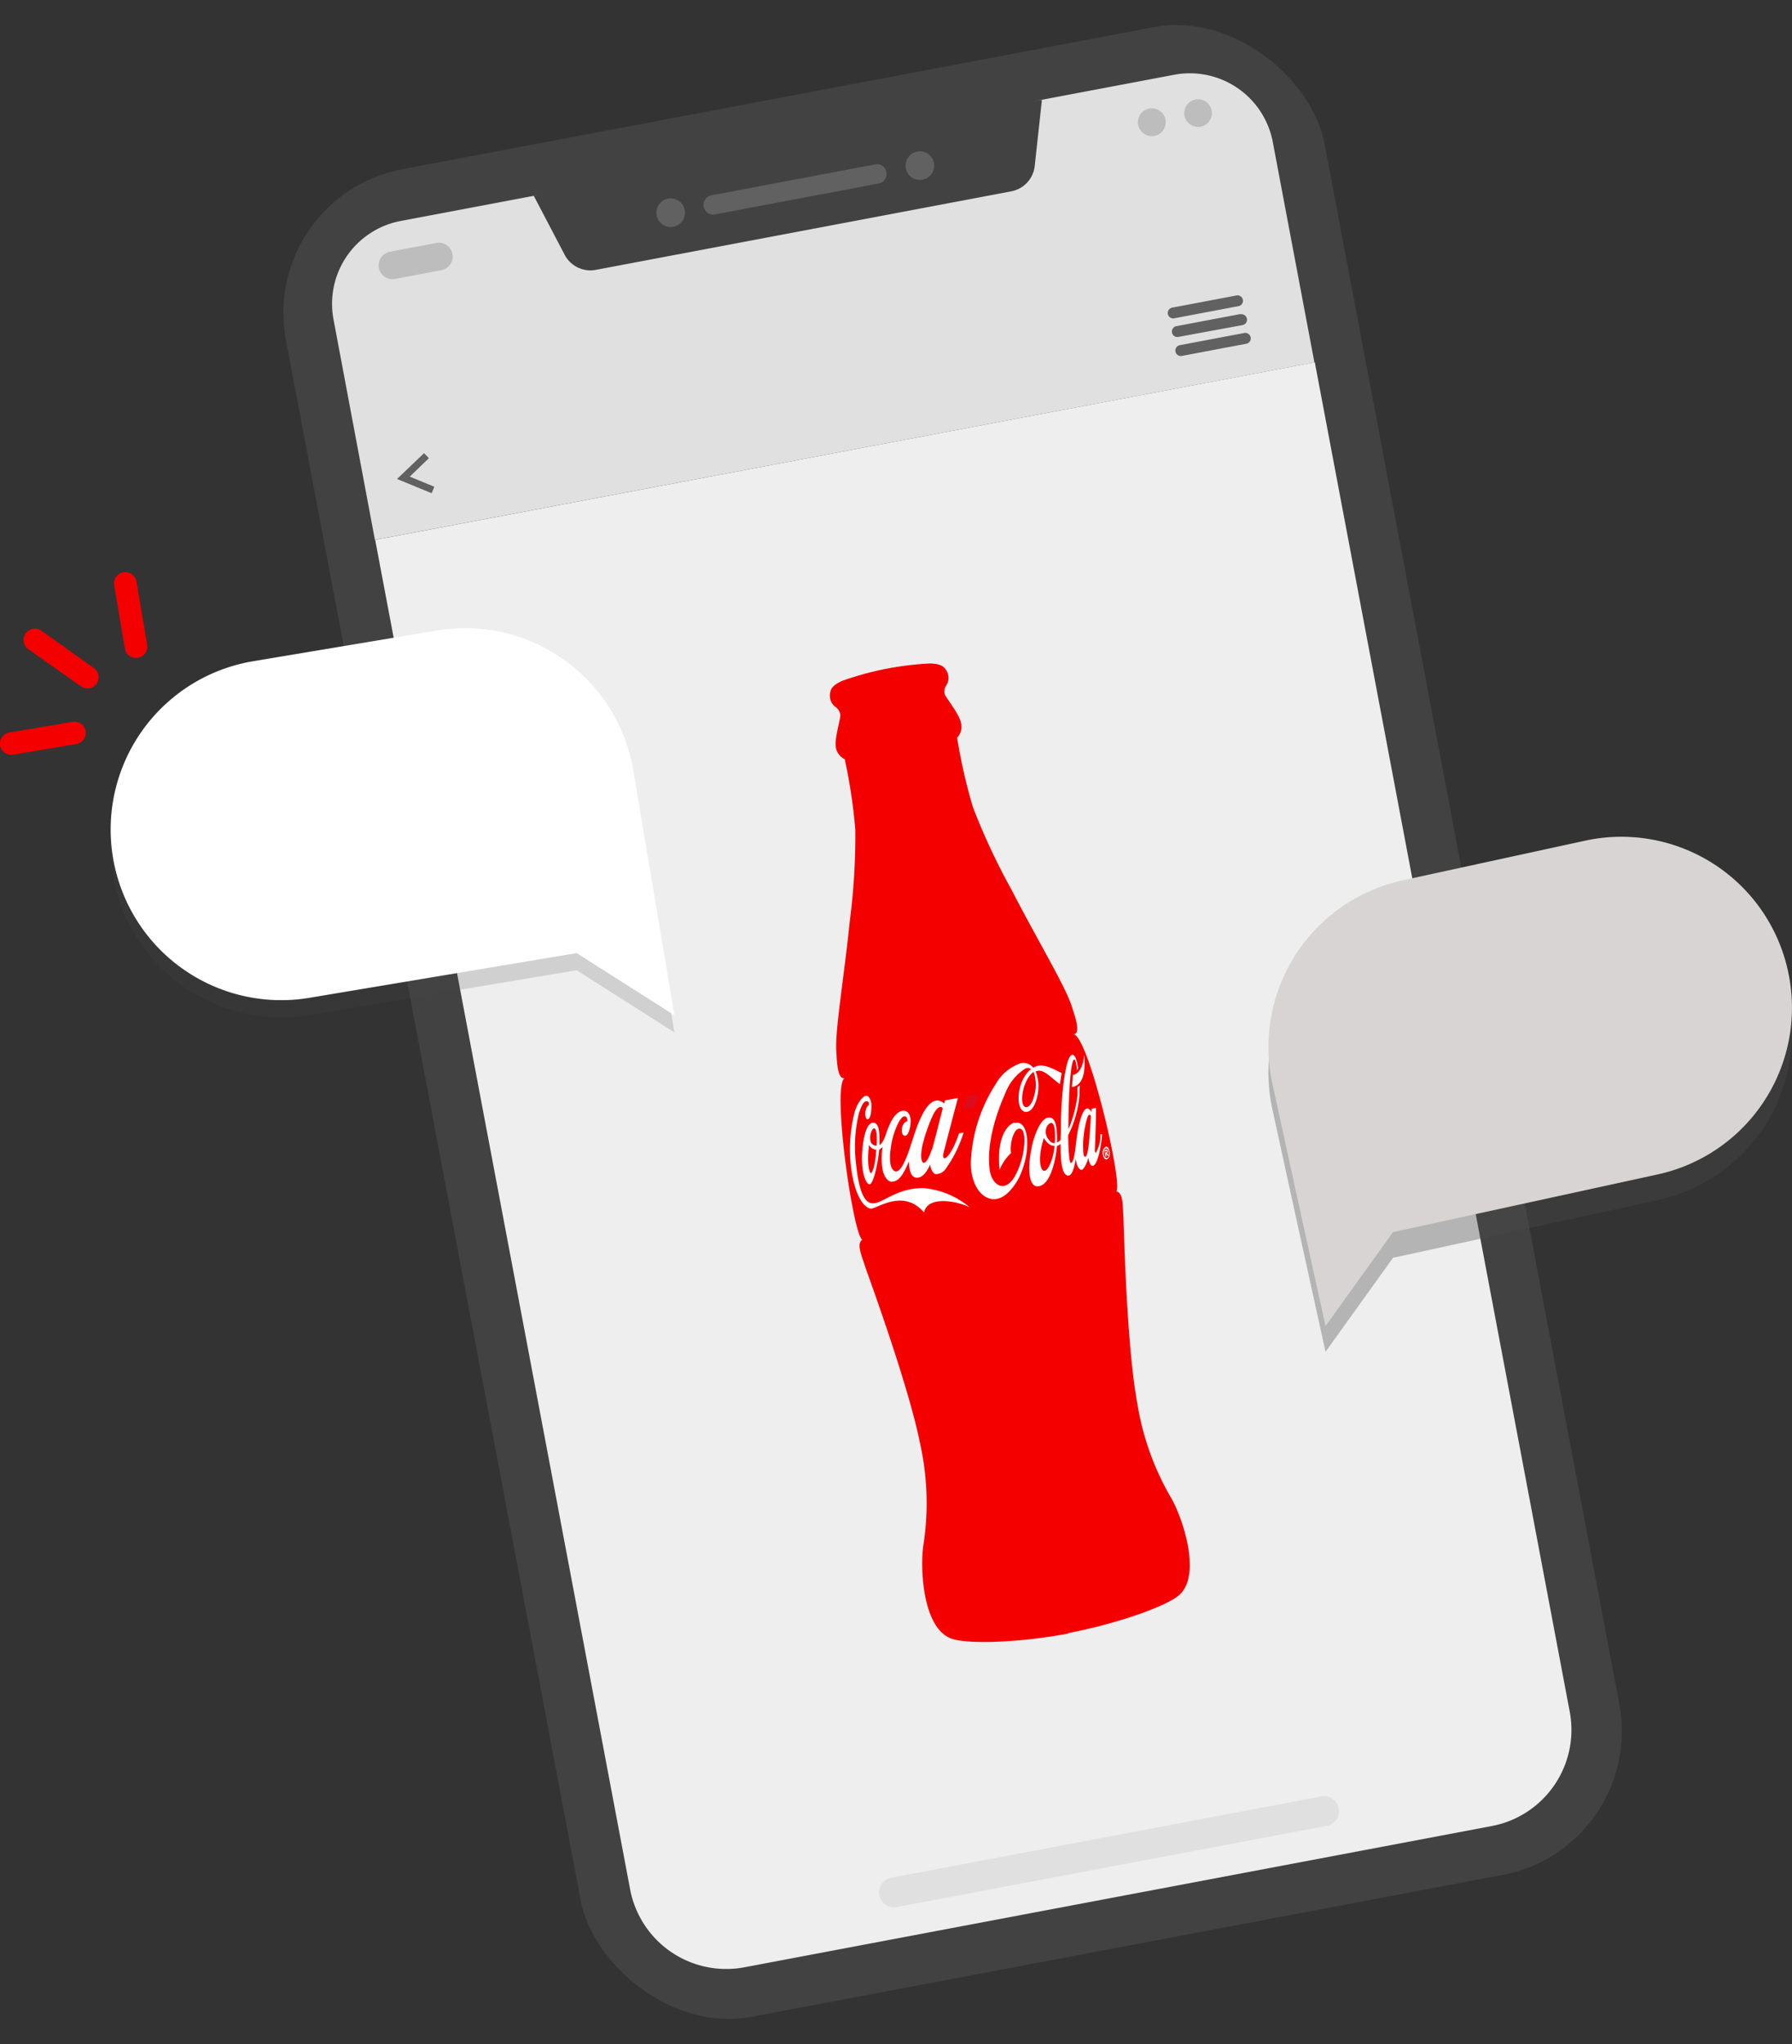 <svg xmlns="http://www.w3.org/2000/svg" width="209.101" height="238.458" viewBox="0 0 209.101 238.458"><rect x="0" y="0" width="209.101" height="238.458" fill="#333333" stroke="none"/><defs><style>.a{fill:#424242;}.b{fill:#e0e0e0;}.c{fill:#616161;}.d{fill:#bdbdbd;}.e{fill:#eee;}.f{fill:#f40000;}.g{fill:#de0b1c;}.h{fill:#fff;}.i,.j{fill:rgba(75,75,75,0.62);}.i{opacity:0.294;}.j{opacity:0.569;}.k{fill:#d8d4d4;}</style></defs><g transform="translate(-15.561 -6.873)"><rect class="a" width="123.339" height="219.372" rx="17.06" transform="translate(45.755 29.774) rotate(-10.7)"/><path class="b" d="M167.344,24.145l4.86,25.728L62.578,70.575,57.746,44.856a9.839,9.839,0,0,1,7.829-11.481l90.279-17.06a9.849,9.849,0,0,1,11.49,7.829Z" transform="translate(-3.27 -0.722)"/><path class="a" d="M83.1,30.7l3.6,6.87a3.394,3.394,0,0,0,3.689,1.761l48.4-9.148a3.384,3.384,0,0,0,2.766-2.96l.839-7.709-27.111,2.435Z" transform="translate(-5.257 -0.984)"/><path class="c" d="M124.621,27.668l-19.07,3.6a1.133,1.133,0,1,0,.387,2.232l19.07-3.6a1.125,1.125,0,0,0,.922-1.309,1.107,1.107,0,0,0-1.309-.922Z" transform="translate(-6.932 -1.617)"/><path class="c" d="M101.931,33.335a1.669,1.669,0,1,1-.7-1.075,1.669,1.669,0,0,1,.7,1.075Z" transform="translate(-6.465 -1.953)"/><path class="c" d="M133.459,27.385a1.669,1.669,0,1,1-.7-1.075,1.678,1.678,0,0,1,.7,1.075Z" transform="translate(-8.918 -1.49)"/><path class="c" d="M171.407,44.24l-7.516,1.42a.636.636,0,1,0,.24,1.245l7.506-1.42a.636.636,0,0,0-.231-1.245Z" transform="translate(-11.502 -2.908)"/><path class="c" d="M171.852,46.6l-7.506,1.42a.638.638,0,0,0,.231,1.254l7.516-1.383a.638.638,0,1,0-.24-1.254Z" transform="translate(-11.541 -3.092)"/><path class="c" d="M172.322,49l-7.516,1.42a.638.638,0,1,0,.24,1.254l7.516-1.42a.638.638,0,1,0-.24-1.254Z" transform="translate(-11.577 -3.278)"/><path class="c" d="M69.839,68.875,65.8,67.215,68.954,64.2l.563.59-2.232,2.149,2.868,1.18Z" transform="translate(-3.911 -4.462)"/><path class="d" d="M165.438,21.348a1.614,1.614,0,1,0,.252-1.214,1.614,1.614,0,0,0-.252,1.214Z" transform="translate(-11.664 -0.977)"/><path class="d" d="M159.568,22.452a1.623,1.623,0,1,0,1.291-1.844A1.623,1.623,0,0,0,159.568,22.452Z" transform="translate(-11.208 -1.067)"/><path class="d" d="M70.2,37.608l-5.413,1.024a1.614,1.614,0,1,0,.6,3.172L70.8,40.78a1.614,1.614,0,0,0-.6-3.172Z" transform="translate(-3.73 -2.39)"/><path class="e" d="M0,0H111.581V160.216a11.416,11.416,0,0,1-11.416,11.416H11.416A11.416,11.416,0,0,1,0,160.216Z" transform="translate(59.339 69.854) rotate(-10.7)"/><path class="b" d="M178.394,234.137l-50.1,9.471a1.743,1.743,0,1,0,.646,3.421l50.1-9.461a1.745,1.745,0,0,0-.646-3.43Z" transform="translate(-8.658 -17.688)"/><path class="f" d="M148.364,203.931c5.468-1.042,11.269-3.034,12.91-4.389,2.683-2.269.553-8.742-.775-11.2a31.7,31.7,0,0,1-4.039-11.112c-1.309-6.981-1.577-20.924-1.641-21.781-.092-1.429,0-2.886-.83-3.062.8-.867-3.2-17.945-4.952-18.3.821-.157.166-2.029-.258-3.329-.775-2.379-4.011-7.718-7.036-13.593a76.543,76.543,0,0,1-4.482-9.59,63.529,63.529,0,0,1-1.844-8.106,1.844,1.844,0,0,0,.415-1.844c-.184-.922-1.752-2.877-1.844-3.191A1.254,1.254,0,0,1,134.2,93.3a1.66,1.66,0,0,0-.092-1.752c-.369-.664-1.282-.71-1.844-.738a35.88,35.88,0,0,0-5.21.636,36.251,36.251,0,0,0-5.026,1.383c-.48.221-1.309.6-1.411,1.346a1.66,1.66,0,0,0,.553,1.669,1.309,1.309,0,0,1,.618.977c.055.314-.673,2.766-.535,3.633a1.844,1.844,0,0,0,1.051,1.522,63.628,63.628,0,0,1,1.236,8.226,77.2,77.2,0,0,1-.636,10.568c-.664,6.575-1.734,12.726-1.586,15.225.074,1.365.148,3.347.968,3.191-1.5.968,1.005,18.333,2.066,18.849-.7.461-.092,1.789.341,3.154.258.811,5.1,13.888,6.455,20.868a31.907,31.907,0,0,1,.3,11.831c-.341,2.766,0,9.563,3.357,10.7,1.992.682,8.115.424,13.593-.609" transform="translate(-8.174 -6.534)"/><path class="g" d="M139.246,145.28l-1.392.258-.433,1.568,1.383-.258Z" transform="translate(-9.486 -10.774)"/><path class="h" d="M132.763,151.82c-.194.627-.581,1.54-.922,1.522s-.369-.922-.184-1.927a19.769,19.769,0,0,1,1.162-3.43c.48-1.116,1.051-1.4,1.226-.977,0,0-1.014,4.076-1.245,4.814m-6.455-.489a.664.664,0,0,1-.673-.378c-.267-.839.175-1.651.369-1.632.369,0,.35,1.263.3,2.01m-.673,3.209c-.111,0-.507-.8-.212-3.283a1.088,1.088,0,0,0,.839.563c-.065,1.309-.35,2.665-.627,2.72m10.144-8.761-1.5.286a1.209,1.209,0,0,1-.1.35c-1.844-1.586-3.2,2.766-3.643,4.131s-1.282,4.15-2.121,3.762-.526-2.6-.277-3.689c.221-.922.922-2.886,1.531-2.683.212.074.249.378.212.553-.719.2-.812,1.448-.387,1.669s.756-.7.784-1.632c0-.6-.2-1.116-.609-1.226-1.2-.314-1.964,1.844-2.112,2.232s-.415,1.457-.922,1.734c0-1.051.074-2.517-.664-2.6-.922-.1-1.236,2.121-1.319,3.052-.249,2.49.369,4.131.83,4.131s1.005-2.61,1.125-4.048a1.411,1.411,0,0,0,.406-.314,7.885,7.885,0,0,0,0,2.693c.157.848.692,1.356.977,1.365,1.107.065,1.632-1.4,2.1-2.37,0,1.263.332,1.844.839,1.9.8.083,1.319-.867,1.623-1.531.065.47.277,1.024.636,1.116a1.4,1.4,0,0,0,1.125-.544,14.45,14.45,0,0,0,2.139-4.306l-.526.1c-.729,2.158-1.475,2.951-1.706,2.9-.083,0-.194-.157-.138-.47s1.706-6.547,1.706-6.547" transform="translate(-8.49 -10.813)"/><path class="h" d="M131.621,156.27c-3.283,0-4.823,1.992-6.022,1.761-1-.184-1.558-2.01-1.844-5.247a16.5,16.5,0,0,1,.378-5.155c.277-.922.581-1.531.922-1.494s.277.277.231.489c-.489.258-.48,1.577-.148,1.614s.48-.729.48-1.6c0-.424-.194-1.042-.526-1.143s-1.07.673-1.429,1.9a17.521,17.521,0,0,0-.526,5.367c.175,2.877,1.042,5.533,2.324,5.893.692.175,3.762-2.462,6.289.452.48-2.1,4.159-1.226,5.349-.581a9.658,9.658,0,0,0-5.478-2.259" transform="translate(-8.372 -10.79)"/><path class="h" d="M152.708,151.09c-.083.47-.175,1.143-.406,1.116s-.2-.682-.221-1.457a11.9,11.9,0,0,1,.369-2.647c.212-.922.424-.922.544-.618,0,0-.166,2.849-.286,3.606m-3.919-.47c-.526.065-.922-.636-1-.922-.277-.756.3-1.577.682-1.4s.36,1.558.314,2.305m-1.217,3.255c-.5,0-.8-1.5-.065-3.836.231.415.747.977,1.245.922-.083,1.245-.673,2.9-1.18,2.9m6.538-4.26a4.149,4.149,0,0,1-.544,2.186.521.521,0,0,1-.111-.36c.065-1.356.157-3.984.129-4.915l-.526.138a2.177,2.177,0,0,1,0,.36c-.922-1.568-1.549,1.752-1.706,2.9-.138.987-.277,3.08-.692,3.025-.194,0-.286-1.392-.314-3.218a12.782,12.782,0,0,0,1.319-4.731,8.375,8.375,0,0,1,.046-1.079l-.277.194v.867a14.239,14.239,0,0,1-1.06,4.057c0-3.56.231-8.253.7-8.133.129,0,.24.544.3,1.245a1.707,1.707,0,0,0,.138-.24c-.166-.968-.341-1.6-.7-1.558-.692.065-1.226,3.919-1.309,7.617,0,.821,0,1.6-.055,2.333a1.309,1.309,0,0,1-.4.267c0-1.042,0-2.766-.765-2.886-1.1-.249-1.844,2.038-2.112,3.071-.747,3.338-.258,4.934.563,4.943,1.577,0,2.176-3.255,2.3-4.7a1.78,1.78,0,0,0,.424-.24c0,2.038.148,3.55.848,3.689.535.083.812-1.245.922-1.964.138.977.406,1.217.646,1.291s.747-.922.821-1.448c.046.387.212.922.443.977.627.138,1.1-2.462,1.162-3.689Z" transform="translate(-10.139 -10.387)"/><path class="h" d="M145.732,142.391a4.518,4.518,0,0,1,.2,2.195c-.166.922-.48,1.844-1.042,1.918-.922.046-.507-3.181.839-4.113m-2.222,5.893c-1.19.415-2.1,2.4-1.734,5.533a5.33,5.33,0,0,1,1.328-1.964c-.184-.922.267-2.942,1.033-2.84s.563,2.388.175,3.689-1.125,3.015-2.232,3c-.756,0-1.309-.922-1.439-1.688-.581-3.689,1.263-7.949,1.844-9.268a5.791,5.791,0,0,1,2.324-2.766.581.581,0,0,1,.618.092c-1.669,1.282-1.9,4.8-.664,4.98.719.1,1.291-.922,1.475-2.241a4.712,4.712,0,0,0-.267-2.462.83.83,0,0,1,.212-.074c.784-.194,1.724.922,2.628,1.549q.083-.71.194-1.3c-.922-.452-2.084-1.134-3.015-.775a2.294,2.294,0,0,0-.3.148,1.494,1.494,0,0,0-1.439-.526,5.312,5.312,0,0,0-2.914,2.4,18.157,18.157,0,0,0-2.914,8.908c-.12,2.084.71,4.057,2.176,4.491s2.766-1.125,3.477-2.536a9.646,9.646,0,0,0,.627-1.752,8.493,8.493,0,0,0,.277-2.462c-.046-1.3-.544-2.361-1.485-2.038" transform="translate(-9.562 -10.467)"/><path class="h" d="M151.19,144.071c1.706-.221,1.5-2.766,1.448-3.781-.12,1.346-.535,2.213-1.328,2.379,0,.415-.083.922-.12,1.4" transform="translate(-10.557 -10.385)"/><path class="h" d="M155.533,152.6a.107.107,0,0,0,0-.138c-.055-.083-.065-.055-.092,0h-.065v.184Zm0,.489-.092.046-.148-.765.148-.083c.111-.055.184,0,.221.148s0,.212-.065.249l.175.277-.1.055-.166-.267h0Zm-.12-.922c-.157.074-.24.36-.175.682s.231.48.387.406h0c.157-.083.231-.36.175-.692s-.24-.47-.387-.4m.24,1.226c-.2.1-.433,0-.526-.48a.842.842,0,0,1,.258-.922c.212-.138.406.046.489.489s0,.775-.221.876" transform="translate(-10.862 -11.293)"/><path class="i" d="M67.627,86.617,46.187,90.2a19.909,19.909,0,0,0-16.35,22.925h0a19.9,19.9,0,0,0,22.925,16.341L83.94,124.25l11.4,7.248-2.84-16.94-1.752-10.43-.194-1.171A19.909,19.909,0,0,0,67.627,86.617Z" transform="translate(-1.09 -4.186)"/><path class="f" d="M32.766,89.246h0a1.309,1.309,0,0,1-1.512-1.079L30.008,80.79a1.319,1.319,0,0,1,1.079-1.522h0a1.328,1.328,0,0,1,1.522,1.088l1.245,7.377a1.319,1.319,0,0,1-1.088,1.512Z" transform="translate(-1.123 -5.634)"/><path class="f" d="M27.071,92.827h0a1.319,1.319,0,0,1-1.844.3L19.1,88.8a1.328,1.328,0,0,1-.314-1.844h0a1.319,1.319,0,0,1,1.844-.314l6.132,4.371A1.328,1.328,0,0,1,27.071,92.827Z" transform="translate(-0.232 -6.19)"/><path class="f" d="M25.556,99.286h0a1.309,1.309,0,0,1-1.079,1.494L17.1,102.025a1.319,1.319,0,0,1-1.522-1.079h0a1.319,1.319,0,0,1,1.079-1.512l7.433-1.245A1.309,1.309,0,0,1,25.556,99.286Z" transform="translate(0 -7.107)"/><path class="j" d="M191.765,121.062l21.21-4.611a19.9,19.9,0,0,1,23.718,15.225h0a19.909,19.909,0,0,1-15.2,23.7L209.454,158,190.6,162.107l-7.875,10.964-3.689-16.783-2.259-10.337-.249-1.153a19.909,19.909,0,0,1,15.234-23.736Z" transform="translate(-12.494 -8.494)"/><path class="h" d="M67.627,86.617,46.187,90.2a19.909,19.909,0,0,0-16.35,22.925h0a19.9,19.9,0,0,0,22.925,16.341L83.94,124.25l11.4,7.248-2.84-16.94-1.752-10.43-.194-1.171A19.909,19.909,0,0,0,67.627,86.617Z" transform="translate(-1.09 -6.186)"/><path class="k" d="M191.765,121.062l21.21-4.611a19.9,19.9,0,0,1,23.718,15.225h0a19.909,19.909,0,0,1-15.2,23.7L190.6,162.107l-7.875,10.964-3.689-16.783-2.259-10.337-.249-1.153a19.909,19.909,0,0,1,15.234-23.736Z" transform="translate(-12.494 -11.494)"/></g></svg>